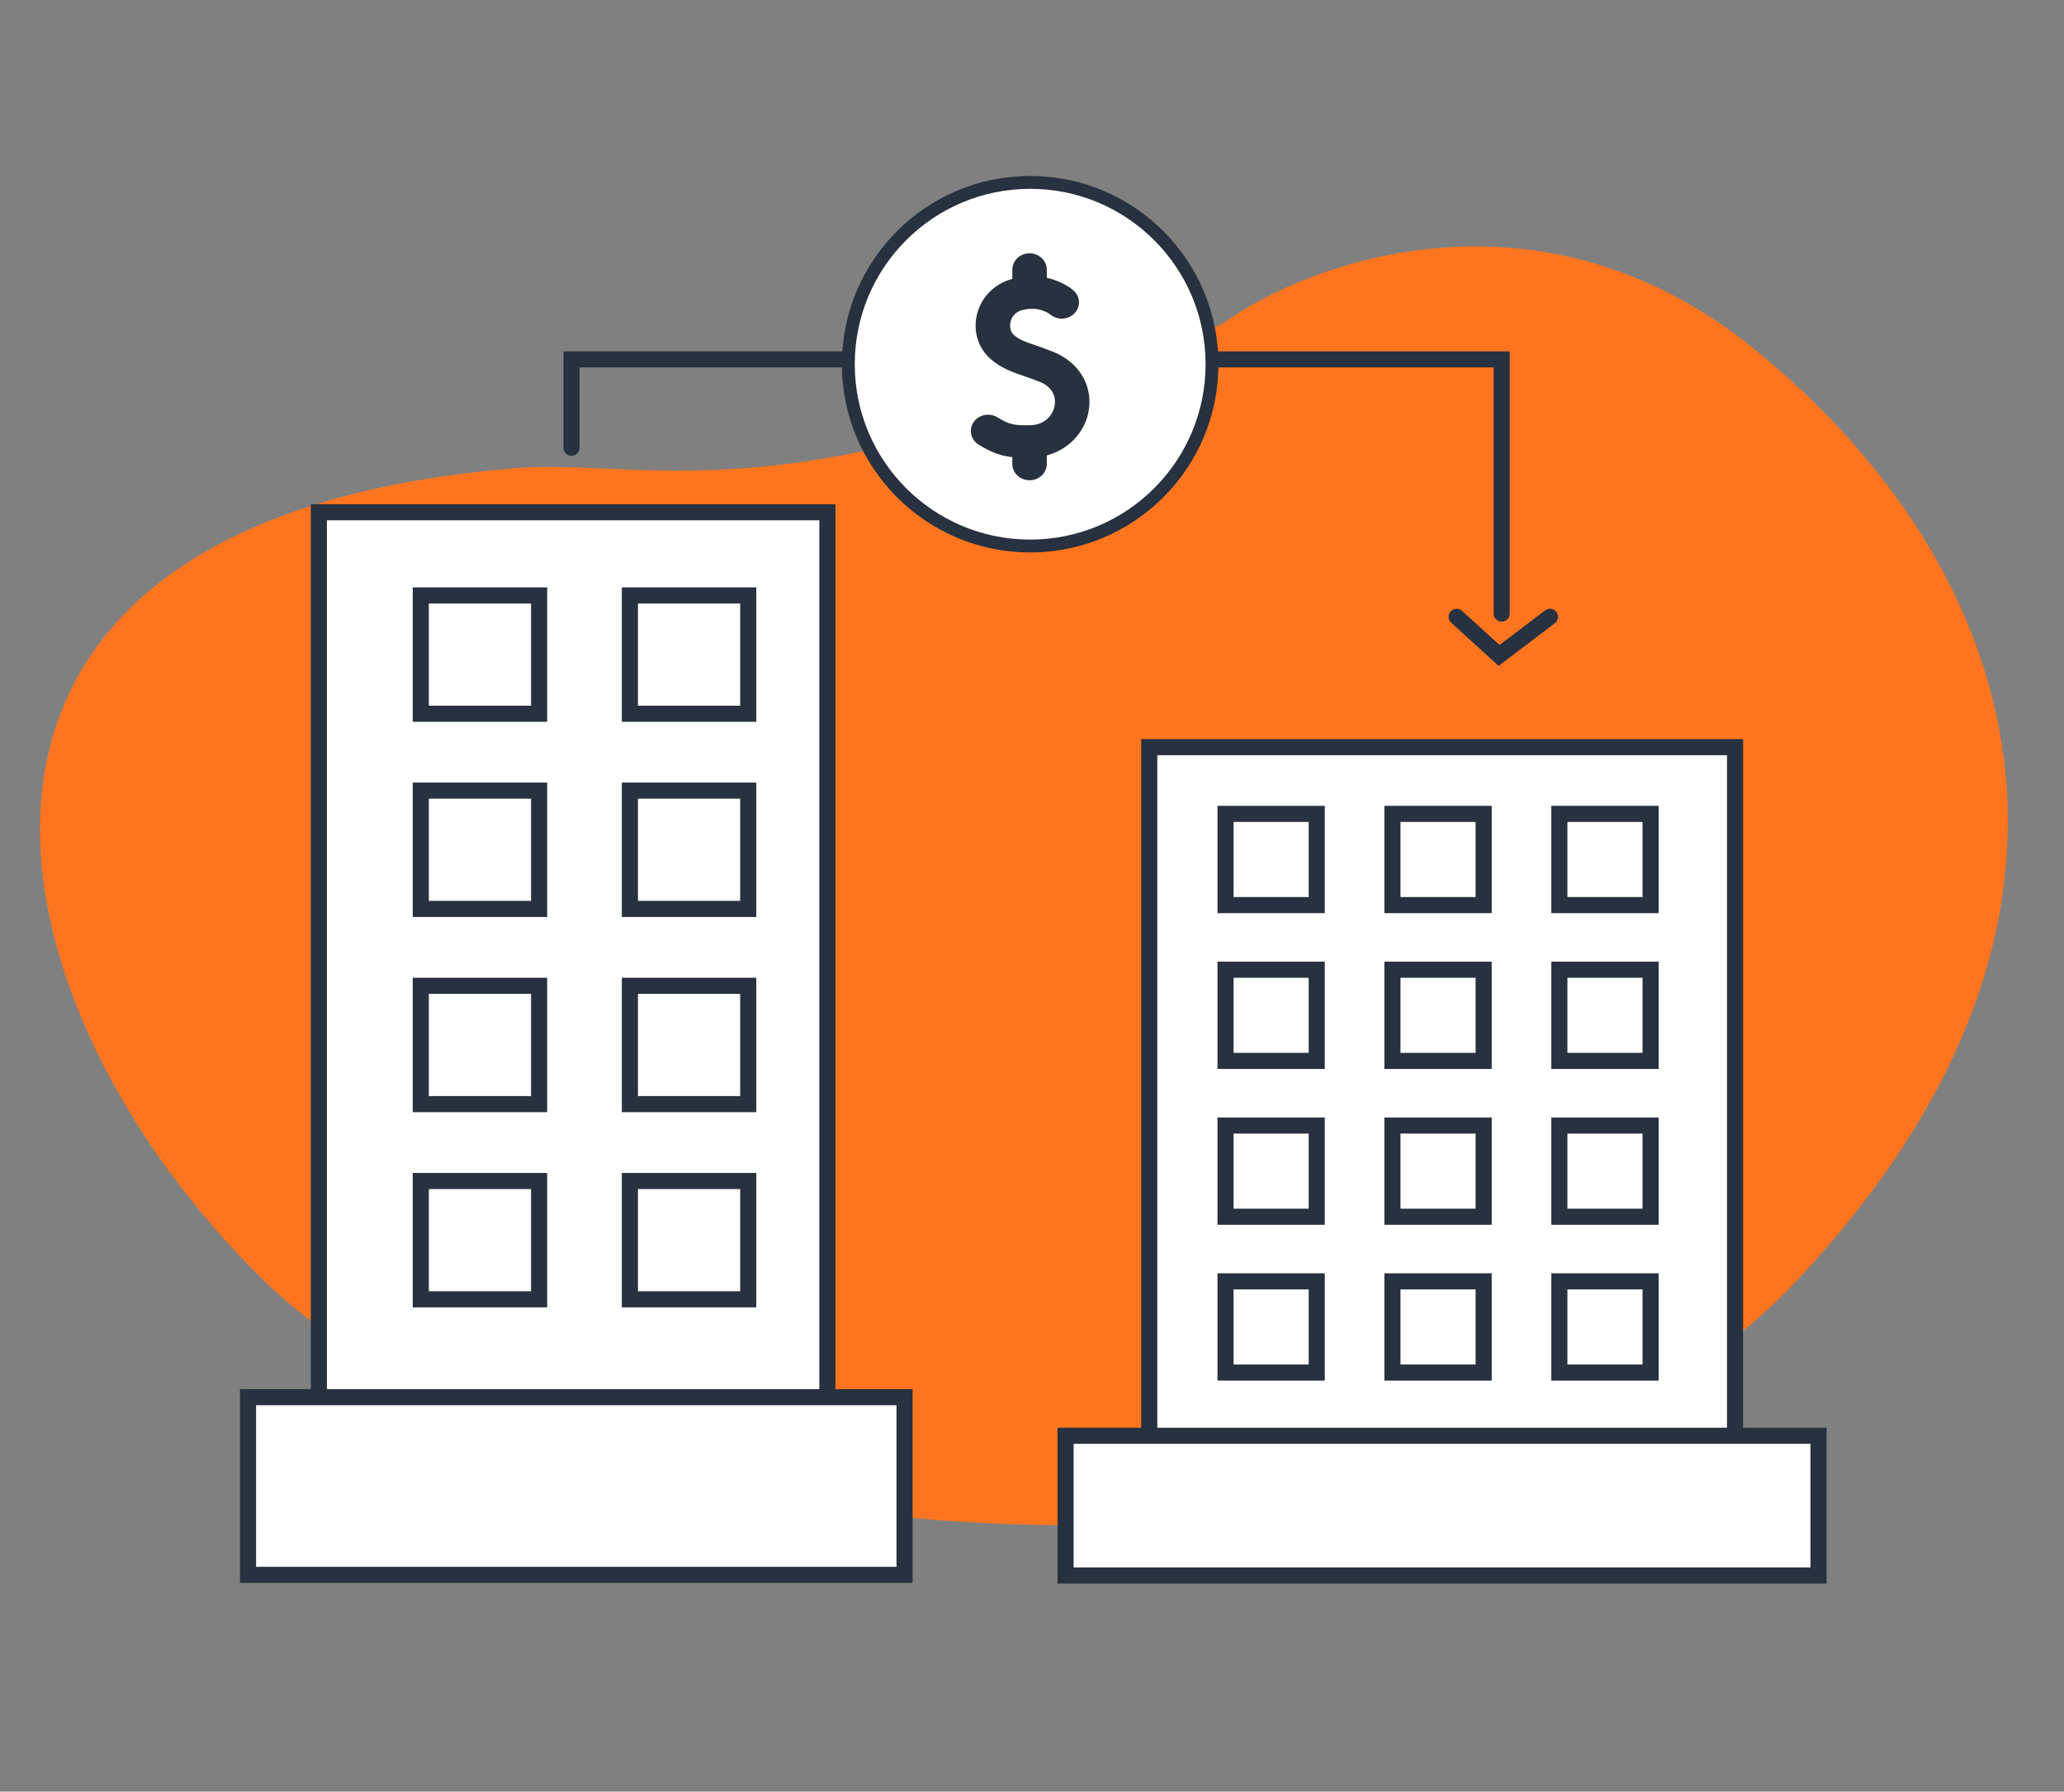 <svg width="258" height="224" viewBox="0 0 258 224" fill="none" xmlns="http://www.w3.org/2000/svg">
<rect x="0" y="0" width="258" height="224" fill="#808080" stroke="none"/>
<path d="M219.285 43.643C192.728 22.069 163.958 32.501 152.893 40.413C98.055 66.25 79.504 56.723 63.069 58.66C-15.853 65.766 -2.347 125.836 33.29 160.393C68.927 194.95 181.044 206.253 224.329 160.393C267.614 114.533 252.48 70.61 219.285 43.643Z" fill="#FF751F"/>
<rect x="39.857" y="64.043" width="63.567" height="121.904" fill="white" stroke="#27313F" stroke-width="2.012"/>
<path d="M31.006 174.682H113.068V196.901H31.006V174.682Z" fill="white" stroke="#27313F" stroke-width="2.012"/>
<rect x="52.598" y="74.445" width="14.791" height="14.791" fill="white" stroke="#27313F" stroke-width="2.012"/>
<rect x="78.736" y="74.445" width="14.791" height="14.791" fill="white" stroke="#27313F" stroke-width="2.012"/>
<rect x="52.598" y="98.849" width="14.791" height="14.791" fill="white" stroke="#27313F" stroke-width="2.012"/>
<rect x="78.736" y="98.849" width="14.791" height="14.791" fill="white" stroke="#27313F" stroke-width="2.012"/>
<rect x="52.598" y="123.253" width="14.791" height="14.791" fill="white" stroke="#27313F" stroke-width="2.012"/>
<rect x="78.736" y="123.253" width="14.791" height="14.791" fill="white" stroke="#27313F" stroke-width="2.012"/>
<rect x="52.598" y="147.657" width="14.791" height="14.791" fill="white" stroke="#27313F" stroke-width="2.012"/>
<rect x="78.736" y="147.657" width="14.791" height="14.791" fill="white" stroke="#27313F" stroke-width="2.012"/>
<rect x="143.657" y="93.412" width="73.223" height="94.948" fill="white" stroke="#27313F" stroke-width="2.012"/>
<rect x="133.196" y="179.51" width="94.118" height="17.47" fill="white" stroke="#27313F" stroke-width="2.012"/>
<rect x="153.19" y="101.759" width="11.402" height="11.402" fill="white" stroke="#27313F" stroke-width="2.012"/>
<rect x="174.055" y="101.758" width="11.402" height="11.402" fill="white" stroke="#27313F" stroke-width="2.012"/>
<rect x="194.921" y="101.758" width="11.402" height="11.402" fill="white" stroke="#27313F" stroke-width="2.012"/>
<rect x="153.19" y="121.24" width="11.402" height="11.402" fill="white" stroke="#27313F" stroke-width="2.012"/>
<rect x="174.055" y="121.24" width="11.402" height="11.402" fill="white" stroke="#27313F" stroke-width="2.012"/>
<rect x="194.921" y="121.24" width="11.402" height="11.402" fill="white" stroke="#27313F" stroke-width="2.012"/>
<rect x="153.19" y="140.722" width="11.402" height="11.402" fill="white" stroke="#27313F" stroke-width="2.012"/>
<rect x="174.055" y="140.722" width="11.402" height="11.402" fill="white" stroke="#27313F" stroke-width="2.012"/>
<rect x="194.921" y="140.722" width="11.402" height="11.402" fill="white" stroke="#27313F" stroke-width="2.012"/>
<rect x="153.19" y="160.204" width="11.402" height="11.402" fill="white" stroke="#27313F" stroke-width="2.012"/>
<rect x="174.055" y="160.204" width="11.402" height="11.402" fill="white" stroke="#27313F" stroke-width="2.012"/>
<rect x="194.921" y="160.204" width="11.402" height="11.402" fill="white" stroke="#27313F" stroke-width="2.012"/>
<path fill-rule="evenodd" clip-rule="evenodd" d="M71.439 43.927H70.434V44.932V55.988C70.434 56.543 70.884 56.993 71.439 56.993C71.995 56.993 72.445 56.543 72.445 55.988V45.938H186.705V76.716C186.705 77.272 187.156 77.722 187.711 77.722C188.267 77.722 188.717 77.272 188.717 76.716V44.932V43.927H187.711H71.439ZM194.354 77.92C194.796 77.584 194.883 76.953 194.547 76.51C194.212 76.068 193.581 75.981 193.138 76.317L187.44 80.639L182.756 76.375C182.345 76.001 181.709 76.031 181.335 76.441C180.961 76.852 180.991 77.488 181.401 77.862L186.705 82.69L187.323 83.253L187.99 82.748L194.354 77.92Z" fill="#27313F"/>
<circle cx="128.771" cy="45.536" r="22.731" fill="white" stroke="#27313F" stroke-width="1.609"/>
<path d="M128.681 53.167C126.727 53.183 126.171 53.096 124.689 52.18C123.694 51.564 122.359 51.828 121.707 52.77C121.056 53.711 121.335 54.974 122.331 55.59C123.929 56.58 125.118 56.995 126.541 57.155V58.007C126.541 59.132 127.505 60.044 128.695 60.044C129.886 60.044 130.85 59.132 130.85 58.007V56.944C133.463 56.221 135.479 54.233 136.037 51.624C136.726 48.405 134.984 45.345 131.701 44.009C130.834 43.657 130.094 43.403 129.441 43.178C128.093 42.716 127.415 42.468 126.742 41.887C126.33 41.53 126.164 40.882 126.319 40.234C126.401 39.896 126.698 39.078 127.699 38.792C129.794 38.196 131.128 39.195 131.288 39.323C132.171 40.066 133.527 39.998 134.321 39.164C135.117 38.327 135.045 37.039 134.161 36.286C133.962 36.117 132.766 35.155 130.85 34.729V33.71C130.85 32.584 129.886 31.672 128.695 31.672C127.505 31.672 126.541 32.584 126.541 33.71V34.867C126.513 34.875 126.485 34.882 126.456 34.89C124.258 35.516 122.636 37.176 122.118 39.329C121.616 41.414 122.275 43.546 123.835 44.895C125.17 46.048 126.531 46.515 127.971 47.01C128.598 47.224 129.246 47.447 129.998 47.753C132.107 48.61 131.92 50.314 131.813 50.815C131.583 51.893 130.624 53.155 128.681 53.167Z" fill="#27313F"/>
</svg>
